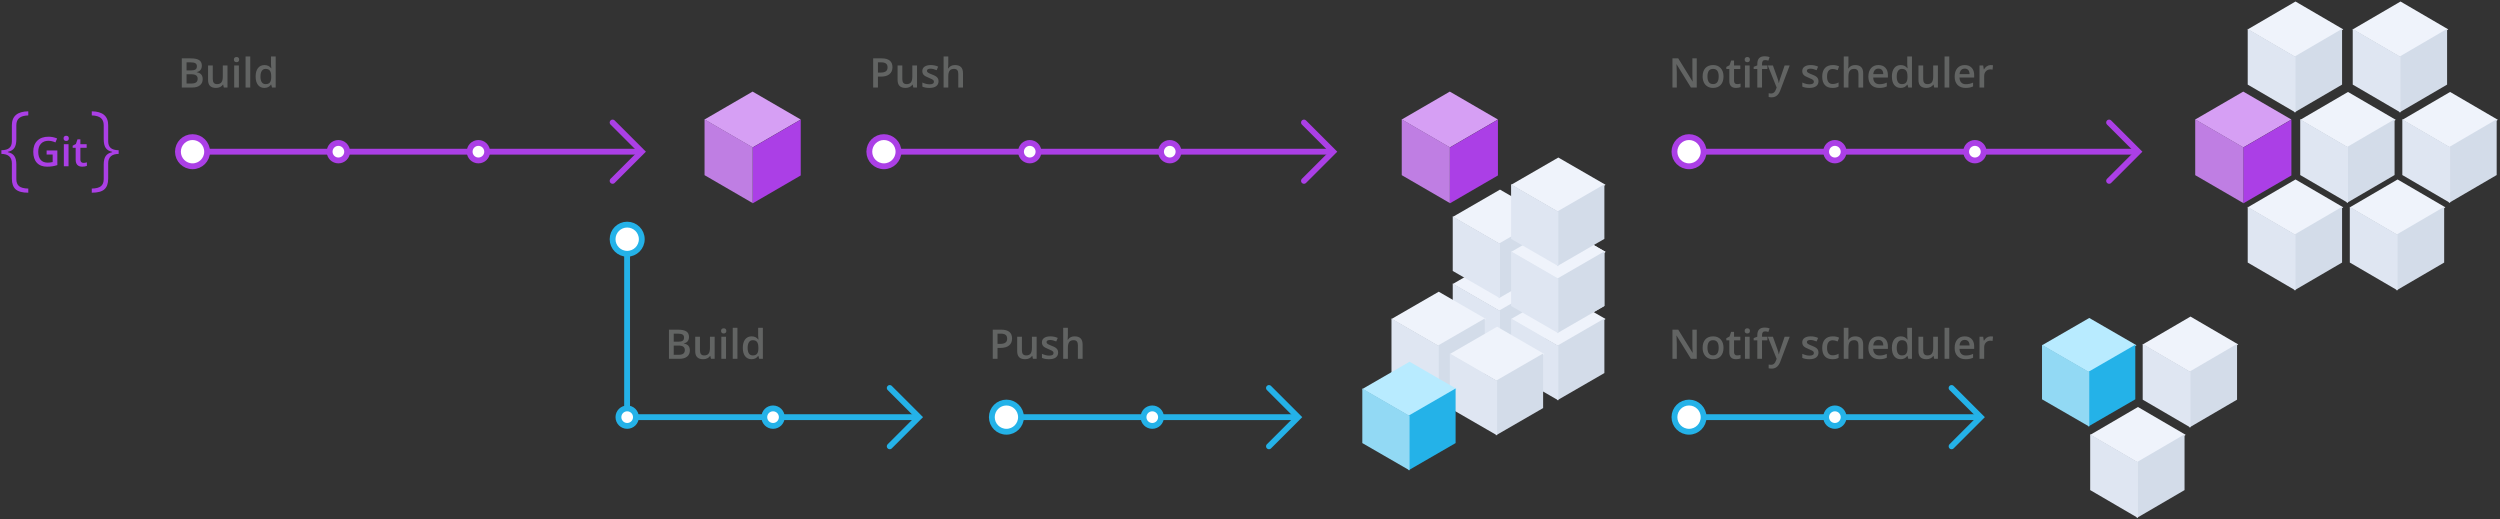 <?xml version="1.0" encoding="UTF-8" standalone="no"?>
<svg width="857px" height="178px" viewBox="0 0 857 178" version="1.1" xmlns="http://www.w3.org/2000/svg" xmlns:xlink="http://www.w3.org/1999/xlink">
    <rect x="0" y="0" width="857" height="178" fill="#333333" stroke="none"/>
    <!-- Generator: Sketch 3.6.1 (26313) - http://www.bohemiancoding.com/sketch -->
    <title>2 export</title>
    <desc>Created with Sketch.</desc>
    <defs></defs>
    <g id="Page-1" stroke="none" stroke-width="1" fill="none" fill-rule="evenodd">
        <g id="2-export">
            <path d="M5.602,61.422 C5.602,62.484 5.912,63.279 6.532,63.805 C7.152,64.331 8.207,64.609 9.696,64.641 L9.696,66.062 C7.665,66.062 6.22,65.672 5.36,64.891 C4.501,64.109 4.071,62.906 4.071,61.281 L4.071,56.016 C4.071,53.88 2.873,52.792 0.477,52.75 L0.477,51.5 C1.748,51.479 2.665,51.214 3.227,50.703 C3.79,50.193 4.071,49.422 4.071,48.391 L4.071,42.922 C4.071,39.807 5.946,38.219 9.696,38.156 L9.696,39.562 C8.259,39.615 7.217,39.917 6.571,40.469 C5.925,41.021 5.602,41.839 5.602,42.922 L5.602,47.688 C5.602,49.042 5.373,50.052 4.915,50.719 C4.457,51.385 3.717,51.828 2.696,52.047 L2.696,52.172 C3.707,52.38 4.444,52.815 4.907,53.477 C5.371,54.138 5.602,55.109 5.602,56.391 L5.602,61.422 Z" id="{" fill="#AB3FE6"></path>
            <path d="M35.461,61.422 C35.461,62.484 35.771,63.279 36.39,63.805 C37.01,64.331 38.065,64.609 39.554,64.641 L39.554,66.062 C37.523,66.062 36.078,65.672 35.218,64.891 C34.359,64.109 33.929,62.906 33.929,61.281 L33.929,56.016 C33.929,53.88 32.731,52.792 30.336,52.75 L30.336,51.5 C31.606,51.479 32.523,51.214 33.086,50.703 C33.648,50.193 33.929,49.422 33.929,48.391 L33.929,42.922 C33.929,39.807 35.804,38.219 39.554,38.156 L39.554,39.562 C38.117,39.615 37.075,39.917 36.429,40.469 C35.784,41.021 35.461,41.839 35.461,42.922 L35.461,47.688 C35.461,49.042 35.231,50.052 34.773,50.719 C34.315,51.385 33.575,51.828 32.554,52.047 L32.554,52.172 C33.565,52.38 34.302,52.815 34.765,53.477 C35.229,54.138 35.461,55.109 35.461,56.391 L35.461,61.422 Z" id="{" fill="#AB3FE6" transform="translate(35.507, 52.109) scale(-1, 1) translate(-35.507, -52.109) "></path>
            <path d="M15.981,51.579 L19.659,51.579 L19.659,56.597 C19.057,56.793 18.48,56.932 17.926,57.014 C17.372,57.096 16.774,57.137 16.131,57.137 C14.618,57.137 13.452,56.689 12.631,55.793 C11.811,54.898 11.401,53.634 11.401,52.003 C11.401,50.394 11.863,49.135 12.789,48.226 C13.714,47.317 14.988,46.862 16.61,46.862 C17.654,46.862 18.642,47.063 19.577,47.464 L19.002,48.824 C18.191,48.451 17.38,48.264 16.569,48.264 C15.502,48.264 14.659,48.599 14.04,49.269 C13.42,49.938 13.11,50.854 13.11,52.017 C13.11,53.238 13.389,54.167 13.947,54.802 C14.506,55.438 15.309,55.756 16.357,55.756 C16.886,55.756 17.451,55.69 18.052,55.558 L18.052,52.98 L15.981,52.98 L15.981,51.579 Z M23.494,57 L21.887,57 L21.887,49.439 L23.494,49.439 L23.494,57 Z M21.792,47.437 C21.792,47.149 21.87,46.928 22.027,46.773 C22.185,46.618 22.409,46.541 22.701,46.541 C22.983,46.541 23.203,46.618 23.36,46.773 C23.518,46.928 23.596,47.149 23.596,47.437 C23.596,47.71 23.518,47.925 23.36,48.083 C23.203,48.24 22.983,48.318 22.701,48.318 C22.409,48.318 22.185,48.24 22.027,48.083 C21.87,47.925 21.792,47.71 21.792,47.437 L21.792,47.437 Z M28.607,55.838 C28.999,55.838 29.391,55.776 29.783,55.653 L29.783,56.863 C29.605,56.941 29.376,57.006 29.096,57.058 C28.815,57.111 28.525,57.137 28.224,57.137 C26.702,57.137 25.941,56.335 25.941,54.73 L25.941,50.656 L24.909,50.656 L24.909,49.945 L26.016,49.357 L26.563,47.758 L27.554,47.758 L27.554,49.439 L29.708,49.439 L29.708,50.656 L27.554,50.656 L27.554,54.703 C27.554,55.09 27.651,55.376 27.845,55.561 C28.038,55.746 28.293,55.838 28.607,55.838 L28.607,55.838 Z" id="Git" fill="#AB3FE6"></path>
            <path d="M716.195,127.714 L732.391,118.357 L716.196,109 L700,118.357 L716.195,127.714" id="Fill-5" fill="#B8EBFF"></path>
            <path d="M715.787,146.243 L731.983,136.886 L731.982,118.173 L715.787,127.53 L715.787,146.243" id="Fill-3" fill="#24B2E8"></path>
            <path d="M700.002,136.886 L716.197,146.242 L716.197,127.53 L700,118.173 L700.002,136.886" id="Fill-1" fill="#92D9F4"></path>
            <path d="M69.189,52 L218.408,52" id="Line-Copy-6" stroke="#AB3FE6" stroke-width="2" stroke-linecap="square" transform="translate(144.189, 52) scale(-1, 1) translate(-144.189, -52) "></path>
            <circle id="Oval-26" stroke="#AB3FE6" stroke-width="2" fill="#FFFFFF" cx="66" cy="52" r="5"></circle>
            <circle id="Oval-26-Copy-3" stroke="#AB3FE6" stroke-width="2" fill="#FFFFFF" cx="116" cy="52" r="3"></circle>
            <circle id="Oval-26-Copy-5" stroke="#AB3FE6" stroke-width="2" fill="#FFFFFF" cx="164" cy="52" r="3"></circle>
            <path d="M210,42 L220,51.999 L210,61.998" id="Path-10-Copy-6" stroke="#AB3FE6" stroke-width="2" stroke-linecap="round"></path>
            <path d="M62.319,20.006 L65.286,20.006 C66.662,20.006 67.657,20.206 68.27,20.607 C68.883,21.008 69.189,21.642 69.189,22.508 C69.189,23.091 69.039,23.576 68.738,23.964 C68.437,24.351 68.005,24.595 67.439,24.695 L67.439,24.764 C68.141,24.896 68.657,25.157 68.988,25.546 C69.318,25.936 69.483,26.464 69.483,27.129 C69.483,28.027 69.17,28.73 68.543,29.238 C67.917,29.746 67.045,30 65.929,30 L62.319,30 L62.319,20.006 Z M63.953,24.135 L65.525,24.135 C66.209,24.135 66.708,24.027 67.022,23.81 C67.337,23.594 67.494,23.226 67.494,22.706 C67.494,22.237 67.324,21.897 66.985,21.688 C66.645,21.478 66.106,21.373 65.368,21.373 L63.953,21.373 L63.953,24.135 Z M63.953,25.461 L63.953,28.626 L65.689,28.626 C66.373,28.626 66.889,28.495 67.238,28.233 C67.586,27.971 67.761,27.557 67.761,26.992 C67.761,26.473 67.583,26.088 67.228,25.837 C66.872,25.586 66.332,25.461 65.607,25.461 L63.953,25.461 Z M76.723,30 L76.497,29.009 L76.415,29.009 C76.192,29.36 75.874,29.635 75.461,29.836 C75.049,30.036 74.578,30.137 74.05,30.137 C73.134,30.137 72.45,29.909 71.999,29.453 C71.548,28.997 71.322,28.307 71.322,27.382 L71.322,22.439 L72.942,22.439 L72.942,27.102 C72.942,27.68 73.061,28.114 73.298,28.404 C73.535,28.693 73.906,28.838 74.412,28.838 C75.087,28.838 75.582,28.636 75.899,28.233 C76.216,27.83 76.374,27.154 76.374,26.206 L76.374,22.439 L77.987,22.439 L77.987,30 L76.723,30 Z M81.884,30 L80.277,30 L80.277,22.439 L81.884,22.439 L81.884,30 Z M80.182,20.437 C80.182,20.149 80.26,19.928 80.417,19.773 C80.575,19.618 80.799,19.541 81.091,19.541 C81.373,19.541 81.593,19.618 81.75,19.773 C81.908,19.928 81.986,20.149 81.986,20.437 C81.986,20.71 81.908,20.925 81.75,21.083 C81.593,21.24 81.373,21.318 81.091,21.318 C80.799,21.318 80.575,21.24 80.417,21.083 C80.26,20.925 80.182,20.71 80.182,20.437 L80.182,20.437 Z M85.787,30 L84.181,30 L84.181,19.363 L85.787,19.363 L85.787,30 Z M90.634,30.137 C89.69,30.137 88.954,29.795 88.426,29.111 C87.897,28.428 87.633,27.468 87.633,26.233 C87.633,24.994 87.901,24.029 88.436,23.338 C88.972,22.648 89.713,22.303 90.661,22.303 C91.655,22.303 92.411,22.67 92.931,23.403 L93.013,23.403 C92.935,22.861 92.896,22.433 92.896,22.118 L92.896,19.363 L94.51,19.363 L94.51,30 L93.252,30 L92.972,29.009 L92.896,29.009 C92.382,29.761 91.627,30.137 90.634,30.137 L90.634,30.137 Z M91.064,28.838 C91.725,28.838 92.206,28.652 92.507,28.281 C92.808,27.909 92.963,27.307 92.972,26.473 L92.972,26.247 C92.972,25.295 92.817,24.618 92.507,24.217 C92.197,23.816 91.712,23.615 91.051,23.615 C90.486,23.615 90.05,23.844 89.745,24.302 C89.44,24.76 89.287,25.413 89.287,26.261 C89.287,27.099 89.435,27.738 89.731,28.178 C90.028,28.618 90.472,28.838 91.064,28.838 L91.064,28.838 Z" id="Build" fill="#626463"></path>
            <path d="M582.189,52 L731.408,52" id="Line-Copy-6" stroke="#AB3FE6" stroke-width="2" stroke-linecap="square" transform="translate(657.189, 52) scale(-1, 1) translate(-657.189, -52) "></path>
            <circle id="Oval-26" stroke="#AB3FE6" stroke-width="2" fill="#FFFFFF" cx="579" cy="52" r="5"></circle>
            <circle id="Oval-26-Copy-3" stroke="#AB3FE6" stroke-width="2" fill="#FFFFFF" cx="629" cy="52" r="3"></circle>
            <circle id="Oval-26-Copy-5" stroke="#AB3FE6" stroke-width="2" fill="#FFFFFF" cx="677" cy="52" r="3"></circle>
            <path d="M723,42 L733,51.999 L723,61.998" id="Path-10-Copy-6" stroke="#AB3FE6" stroke-width="2" stroke-linecap="round"></path>
            <path d="M581.646,30 L579.643,30 L574.728,22.036 L574.673,22.036 L574.707,22.48 C574.771,23.328 574.803,24.103 574.803,24.805 L574.803,30 L573.319,30 L573.319,20.006 L575.302,20.006 L580.203,27.929 L580.244,27.929 C580.235,27.824 580.217,27.442 580.189,26.784 C580.162,26.125 580.148,25.611 580.148,25.242 L580.148,20.006 L581.646,20.006 L581.646,30 Z M590.819,26.206 C590.819,27.441 590.503,28.405 589.869,29.098 C589.236,29.79 588.354,30.137 587.224,30.137 C586.517,30.137 585.893,29.977 585.351,29.658 C584.808,29.339 584.391,28.881 584.1,28.284 C583.808,27.687 583.662,26.994 583.662,26.206 C583.662,24.98 583.977,24.023 584.605,23.335 C585.234,22.647 586.121,22.303 587.265,22.303 C588.358,22.303 589.224,22.655 589.862,23.359 C590.5,24.063 590.819,25.012 590.819,26.206 L590.819,26.206 Z M585.316,26.206 C585.316,27.952 585.961,28.824 587.251,28.824 C588.527,28.824 589.165,27.952 589.165,26.206 C589.165,24.479 588.522,23.615 587.237,23.615 C586.563,23.615 586.074,23.839 585.771,24.285 C585.468,24.732 585.316,25.372 585.316,26.206 L585.316,26.206 Z M595.481,28.838 C595.873,28.838 596.265,28.776 596.657,28.653 L596.657,29.863 C596.479,29.941 596.25,30.006 595.97,30.058 C595.69,30.111 595.399,30.137 595.099,30.137 C593.576,30.137 592.815,29.335 592.815,27.73 L592.815,23.656 L591.783,23.656 L591.783,22.945 L592.891,22.357 L593.438,20.758 L594.429,20.758 L594.429,22.439 L596.582,22.439 L596.582,23.656 L594.429,23.656 L594.429,27.703 C594.429,28.09 594.526,28.376 594.719,28.561 C594.913,28.746 595.167,28.838 595.481,28.838 L595.481,28.838 Z M599.774,30 L598.168,30 L598.168,22.439 L599.774,22.439 L599.774,30 Z M598.072,20.437 C598.072,20.149 598.151,19.928 598.308,19.773 C598.465,19.618 598.69,19.541 598.981,19.541 C599.264,19.541 599.484,19.618 599.641,19.773 C599.798,19.928 599.877,20.149 599.877,20.437 C599.877,20.71 599.798,20.925 599.641,21.083 C599.484,21.24 599.264,21.318 598.981,21.318 C598.69,21.318 598.465,21.24 598.308,21.083 C598.151,20.925 598.072,20.71 598.072,20.437 L598.072,20.437 Z M605.865,23.656 L604.02,23.656 L604.02,30 L602.406,30 L602.406,23.656 L601.162,23.656 L601.162,22.904 L602.406,22.412 L602.406,21.92 C602.406,21.027 602.616,20.365 603.035,19.934 C603.454,19.503 604.095,19.288 604.956,19.288 C605.521,19.288 606.077,19.382 606.624,19.568 L606.2,20.785 C605.804,20.658 605.425,20.594 605.065,20.594 C604.701,20.594 604.435,20.707 604.269,20.932 C604.103,21.158 604.02,21.496 604.02,21.947 L604.02,22.439 L605.865,22.439 L605.865,23.656 Z M606.002,22.439 L607.752,22.439 L609.29,26.726 C609.522,27.336 609.677,27.91 609.755,28.448 L609.81,28.448 C609.851,28.198 609.926,27.893 610.035,27.536 C610.145,27.178 610.723,25.479 611.771,22.439 L613.508,22.439 L610.274,31.005 C609.687,32.577 608.707,33.363 607.335,33.363 C606.979,33.363 606.633,33.325 606.296,33.247 L606.296,31.976 C606.537,32.03 606.813,32.058 607.123,32.058 C607.898,32.058 608.442,31.609 608.757,30.711 L609.037,30 L606.002,22.439 Z M623.372,27.847 C623.372,28.585 623.103,29.151 622.565,29.545 C622.028,29.94 621.257,30.137 620.255,30.137 C619.248,30.137 618.439,29.984 617.828,29.679 L617.828,28.291 C618.717,28.701 619.544,28.906 620.31,28.906 C621.299,28.906 621.793,28.608 621.793,28.011 C621.793,27.819 621.738,27.66 621.629,27.532 C621.52,27.405 621.34,27.272 621.089,27.136 C620.838,26.999 620.49,26.844 620.043,26.671 C619.173,26.334 618.583,25.996 618.276,25.659 C617.968,25.322 617.814,24.884 617.814,24.347 C617.814,23.7 618.075,23.197 618.597,22.839 C619.119,22.482 619.829,22.303 620.727,22.303 C621.615,22.303 622.456,22.483 623.249,22.843 L622.729,24.053 C621.914,23.715 621.228,23.547 620.672,23.547 C619.824,23.547 619.4,23.788 619.4,24.271 C619.4,24.508 619.511,24.709 619.732,24.873 C619.953,25.037 620.435,25.263 621.178,25.55 C621.802,25.791 622.256,26.012 622.538,26.213 C622.821,26.413 623.03,26.645 623.167,26.907 C623.304,27.169 623.372,27.482 623.372,27.847 L623.372,27.847 Z M628.157,30.137 C627.013,30.137 626.144,29.803 625.549,29.135 C624.955,28.468 624.657,27.509 624.657,26.261 C624.657,24.989 624.968,24.012 625.59,23.328 C626.212,22.645 627.111,22.303 628.287,22.303 C629.085,22.303 629.802,22.451 630.44,22.747 L629.955,24.039 C629.276,23.775 628.715,23.643 628.273,23.643 C626.965,23.643 626.312,24.511 626.312,26.247 C626.312,27.095 626.474,27.732 626.8,28.158 C627.126,28.584 627.604,28.797 628.232,28.797 C628.948,28.797 629.625,28.619 630.263,28.264 L630.263,29.665 C629.976,29.834 629.669,29.954 629.343,30.027 C629.017,30.1 628.622,30.137 628.157,30.137 L628.157,30.137 Z M638.691,30 L637.078,30 L637.078,25.352 C637.078,24.768 636.961,24.333 636.726,24.046 C636.491,23.759 636.119,23.615 635.608,23.615 C634.934,23.615 634.438,23.817 634.122,24.22 C633.805,24.624 633.646,25.299 633.646,26.247 L633.646,30 L632.04,30 L632.04,19.363 L633.646,19.363 L633.646,22.063 C633.646,22.496 633.619,22.959 633.564,23.451 L633.667,23.451 C633.886,23.087 634.19,22.804 634.58,22.604 C634.969,22.403 635.424,22.303 635.943,22.303 C637.775,22.303 638.691,23.226 638.691,25.071 L638.691,30 Z M644.229,30.137 C643.053,30.137 642.133,29.794 641.47,29.108 C640.807,28.422 640.476,27.478 640.476,26.274 C640.476,25.039 640.783,24.069 641.398,23.362 C642.014,22.656 642.859,22.303 643.935,22.303 C644.933,22.303 645.721,22.606 646.3,23.212 C646.879,23.818 647.168,24.652 647.168,25.714 L647.168,26.582 L642.13,26.582 C642.153,27.316 642.351,27.88 642.725,28.274 C643.098,28.668 643.625,28.865 644.304,28.865 C644.75,28.865 645.166,28.823 645.551,28.739 C645.936,28.654 646.35,28.514 646.792,28.318 L646.792,29.624 C646.4,29.811 646.004,29.943 645.603,30.021 C645.201,30.098 644.743,30.137 644.229,30.137 L644.229,30.137 Z M643.935,23.52 C643.424,23.52 643.015,23.681 642.708,24.005 C642.4,24.328 642.216,24.8 642.157,25.42 L645.589,25.42 C645.58,24.796 645.429,24.323 645.138,24.001 C644.846,23.68 644.445,23.52 643.935,23.52 L643.935,23.52 Z M651.543,30.137 C650.6,30.137 649.864,29.795 649.335,29.111 C648.806,28.428 648.542,27.468 648.542,26.233 C648.542,24.994 648.81,24.029 649.345,23.338 C649.881,22.648 650.622,22.303 651.57,22.303 C652.564,22.303 653.32,22.67 653.84,23.403 L653.922,23.403 C653.844,22.861 653.806,22.433 653.806,22.118 L653.806,19.363 L655.419,19.363 L655.419,30 L654.161,30 L653.881,29.009 L653.806,29.009 C653.291,29.761 652.536,30.137 651.543,30.137 L651.543,30.137 Z M651.974,28.838 C652.634,28.838 653.115,28.652 653.416,28.281 C653.717,27.909 653.872,27.307 653.881,26.473 L653.881,26.247 C653.881,25.295 653.726,24.618 653.416,24.217 C653.106,23.816 652.621,23.615 651.96,23.615 C651.395,23.615 650.96,23.844 650.654,24.302 C650.349,24.76 650.196,25.413 650.196,26.261 C650.196,27.099 650.344,27.738 650.641,28.178 C650.937,28.618 651.381,28.838 651.974,28.838 L651.974,28.838 Z M663.048,30 L662.822,29.009 L662.74,29.009 C662.517,29.36 662.199,29.635 661.787,29.836 C661.374,30.036 660.904,30.137 660.375,30.137 C659.459,30.137 658.775,29.909 658.324,29.453 C657.873,28.997 657.647,28.307 657.647,27.382 L657.647,22.439 L659.268,22.439 L659.268,27.102 C659.268,27.68 659.386,28.114 659.623,28.404 C659.86,28.693 660.231,28.838 660.737,28.838 C661.412,28.838 661.907,28.636 662.224,28.233 C662.541,27.83 662.699,27.154 662.699,26.206 L662.699,22.439 L664.312,22.439 L664.312,30 L663.048,30 Z M668.209,30 L666.603,30 L666.603,19.363 L668.209,19.363 L668.209,30 Z M673.808,30.137 C672.632,30.137 671.712,29.794 671.049,29.108 C670.386,28.422 670.055,27.478 670.055,26.274 C670.055,25.039 670.362,24.069 670.978,23.362 C671.593,22.656 672.438,22.303 673.514,22.303 C674.512,22.303 675.3,22.606 675.879,23.212 C676.458,23.818 676.747,24.652 676.747,25.714 L676.747,26.582 L671.709,26.582 C671.732,27.316 671.93,27.88 672.304,28.274 C672.677,28.668 673.204,28.865 673.883,28.865 C674.329,28.865 674.745,28.823 675.13,28.739 C675.515,28.654 675.929,28.514 676.371,28.318 L676.371,29.624 C675.979,29.811 675.583,29.943 675.182,30.021 C674.781,30.098 674.323,30.137 673.808,30.137 L673.808,30.137 Z M673.514,23.52 C673.003,23.52 672.594,23.681 672.287,24.005 C671.979,24.328 671.796,24.8 671.736,25.42 L675.168,25.42 C675.159,24.796 675.008,24.323 674.717,24.001 C674.425,23.68 674.024,23.52 673.514,23.52 L673.514,23.52 Z M682.407,22.303 C682.731,22.303 682.997,22.326 683.207,22.371 L683.05,23.868 C682.822,23.813 682.585,23.786 682.339,23.786 C681.696,23.786 681.176,23.996 680.777,24.415 C680.378,24.834 680.179,25.379 680.179,26.049 L680.179,30 L678.572,30 L678.572,22.439 L679.83,22.439 L680.042,23.772 L680.124,23.772 C680.375,23.321 680.702,22.964 681.105,22.699 C681.508,22.435 681.942,22.303 682.407,22.303 L682.407,22.303 Z" id="Notify-scheduler" fill="#626463"></path>
            <path d="M578.373,143 L677.408,143" id="Line-Copy-6" stroke="#24B2E8" stroke-width="2" stroke-linecap="square" transform="translate(628.189, 143) scale(-1, 1) translate(-628.189, -143) "></path>
            <circle id="Oval-26" stroke="#24B2E8" stroke-width="2" fill="#FFFFFF" cx="579" cy="143" r="5"></circle>
            <circle id="Oval-26-Copy-3" stroke="#24B2E8" stroke-width="2" fill="#FFFFFF" cx="629" cy="143" r="3"></circle>
            <path d="M669,133 L679,142.999 L669,152.998" id="Path-10-Copy-6" stroke="#24B2E8" stroke-width="2" stroke-linecap="round"></path>
            <path d="M344.373,143 L443.408,143" id="Line-Copy-6" stroke="#24B2E8" stroke-width="2" stroke-linecap="square" transform="translate(394.189, 143) scale(-1, 1) translate(-394.189, -143) "></path>
            <circle id="Oval-26" stroke="#24B2E8" stroke-width="2" fill="#FFFFFF" cx="345" cy="143" r="5"></circle>
            <circle id="Oval-26-Copy-3" stroke="#24B2E8" stroke-width="2" fill="#FFFFFF" cx="395" cy="143" r="3"></circle>
            <path d="M435,133 L445,142.999 L435,152.998" id="Path-10-Copy-6" stroke="#24B2E8" stroke-width="2" stroke-linecap="round"></path>
            <path d="M214.97,143 L314.005,143 L314.005,87.093" id="Line-Copy-6" stroke="#24B2E8" stroke-width="2" stroke-linecap="square" transform="translate(264.487, 115.046) scale(-1, 1) translate(-264.487, -115.046) "></path>
            <circle id="Oval-26" stroke="#24B2E8" stroke-width="2" fill="#FFFFFF" cx="215" cy="82" r="5"></circle>
            <circle id="Oval-26-Copy-3" stroke="#24B2E8" stroke-width="2" fill="#FFFFFF" cx="265" cy="143" r="3"></circle>
            <circle id="Oval-26-Copy-4" stroke="#24B2E8" stroke-width="2" fill="#FFFFFF" cx="215" cy="143" r="3"></circle>
            <path d="M305,133 L315,142.999 L305,152.998" id="Path-10-Copy-6" stroke="#24B2E8" stroke-width="2" stroke-linecap="round"></path>
            <path d="M581.646,123 L579.643,123 L574.728,115.036 L574.673,115.036 L574.707,115.48 C574.771,116.328 574.803,117.103 574.803,117.805 L574.803,123 L573.319,123 L573.319,113.006 L575.302,113.006 L580.203,120.929 L580.244,120.929 C580.235,120.824 580.217,120.442 580.189,119.784 C580.162,119.125 580.148,118.611 580.148,118.242 L580.148,113.006 L581.646,113.006 L581.646,123 Z M590.819,119.206 C590.819,120.441 590.503,121.405 589.869,122.098 C589.236,122.79 588.354,123.137 587.224,123.137 C586.517,123.137 585.893,122.977 585.351,122.658 C584.808,122.339 584.391,121.881 584.1,121.284 C583.808,120.687 583.662,119.994 583.662,119.206 C583.662,117.98 583.977,117.023 584.605,116.335 C585.234,115.647 586.121,115.303 587.265,115.303 C588.358,115.303 589.224,115.655 589.862,116.359 C590.5,117.063 590.819,118.012 590.819,119.206 L590.819,119.206 Z M585.316,119.206 C585.316,120.952 585.961,121.824 587.251,121.824 C588.527,121.824 589.165,120.952 589.165,119.206 C589.165,117.479 588.522,116.615 587.237,116.615 C586.563,116.615 586.074,116.839 585.771,117.285 C585.468,117.732 585.316,118.372 585.316,119.206 L585.316,119.206 Z M595.481,121.838 C595.873,121.838 596.265,121.776 596.657,121.653 L596.657,122.863 C596.479,122.941 596.25,123.006 595.97,123.058 C595.69,123.111 595.399,123.137 595.099,123.137 C593.576,123.137 592.815,122.335 592.815,120.73 L592.815,116.656 L591.783,116.656 L591.783,115.945 L592.891,115.357 L593.438,113.758 L594.429,113.758 L594.429,115.439 L596.582,115.439 L596.582,116.656 L594.429,116.656 L594.429,120.703 C594.429,121.09 594.526,121.376 594.719,121.561 C594.913,121.746 595.167,121.838 595.481,121.838 L595.481,121.838 Z M599.774,123 L598.168,123 L598.168,115.439 L599.774,115.439 L599.774,123 Z M598.072,113.437 C598.072,113.149 598.151,112.928 598.308,112.773 C598.465,112.618 598.69,112.541 598.981,112.541 C599.264,112.541 599.484,112.618 599.641,112.773 C599.798,112.928 599.877,113.149 599.877,113.437 C599.877,113.71 599.798,113.925 599.641,114.083 C599.484,114.24 599.264,114.318 598.981,114.318 C598.69,114.318 598.465,114.24 598.308,114.083 C598.151,113.925 598.072,113.71 598.072,113.437 L598.072,113.437 Z M605.865,116.656 L604.02,116.656 L604.02,123 L602.406,123 L602.406,116.656 L601.162,116.656 L601.162,115.904 L602.406,115.412 L602.406,114.92 C602.406,114.027 602.616,113.365 603.035,112.934 C603.454,112.503 604.095,112.288 604.956,112.288 C605.521,112.288 606.077,112.382 606.624,112.568 L606.2,113.785 C605.804,113.658 605.425,113.594 605.065,113.594 C604.701,113.594 604.435,113.707 604.269,113.932 C604.103,114.158 604.02,114.496 604.02,114.947 L604.02,115.439 L605.865,115.439 L605.865,116.656 Z M606.002,115.439 L607.752,115.439 L609.29,119.726 C609.522,120.336 609.677,120.91 609.755,121.448 L609.81,121.448 C609.851,121.198 609.926,120.893 610.035,120.536 C610.145,120.178 610.723,118.479 611.771,115.439 L613.508,115.439 L610.274,124.005 C609.687,125.577 608.707,126.363 607.335,126.363 C606.979,126.363 606.633,126.325 606.296,126.247 L606.296,124.976 C606.537,125.03 606.813,125.058 607.123,125.058 C607.898,125.058 608.442,124.609 608.757,123.711 L609.037,123 L606.002,115.439 Z M623.372,120.847 C623.372,121.585 623.103,122.151 622.565,122.545 C622.028,122.94 621.257,123.137 620.255,123.137 C619.248,123.137 618.439,122.984 617.828,122.679 L617.828,121.291 C618.717,121.701 619.544,121.906 620.31,121.906 C621.299,121.906 621.793,121.608 621.793,121.011 C621.793,120.819 621.738,120.66 621.629,120.532 C621.52,120.405 621.34,120.272 621.089,120.136 C620.838,119.999 620.49,119.844 620.043,119.671 C619.173,119.334 618.583,118.996 618.276,118.659 C617.968,118.322 617.814,117.884 617.814,117.347 C617.814,116.7 618.075,116.197 618.597,115.839 C619.119,115.482 619.829,115.303 620.727,115.303 C621.615,115.303 622.456,115.483 623.249,115.843 L622.729,117.053 C621.914,116.715 621.228,116.547 620.672,116.547 C619.824,116.547 619.4,116.788 619.4,117.271 C619.4,117.508 619.511,117.709 619.732,117.873 C619.953,118.037 620.435,118.263 621.178,118.55 C621.802,118.791 622.256,119.012 622.538,119.213 C622.821,119.413 623.03,119.645 623.167,119.907 C623.304,120.169 623.372,120.482 623.372,120.847 L623.372,120.847 Z M628.157,123.137 C627.013,123.137 626.144,122.803 625.549,122.135 C624.955,121.468 624.657,120.509 624.657,119.261 C624.657,117.989 624.968,117.012 625.59,116.328 C626.212,115.645 627.111,115.303 628.287,115.303 C629.085,115.303 629.802,115.451 630.44,115.747 L629.955,117.039 C629.276,116.775 628.715,116.643 628.273,116.643 C626.965,116.643 626.312,117.511 626.312,119.247 C626.312,120.095 626.474,120.732 626.8,121.158 C627.126,121.584 627.604,121.797 628.232,121.797 C628.948,121.797 629.625,121.619 630.263,121.264 L630.263,122.665 C629.976,122.834 629.669,122.954 629.343,123.027 C629.017,123.1 628.622,123.137 628.157,123.137 L628.157,123.137 Z M638.691,123 L637.078,123 L637.078,118.352 C637.078,117.768 636.961,117.333 636.726,117.046 C636.491,116.759 636.119,116.615 635.608,116.615 C634.934,116.615 634.438,116.817 634.122,117.22 C633.805,117.624 633.646,118.299 633.646,119.247 L633.646,123 L632.04,123 L632.04,112.363 L633.646,112.363 L633.646,115.063 C633.646,115.496 633.619,115.959 633.564,116.451 L633.667,116.451 C633.886,116.087 634.19,115.804 634.58,115.604 C634.969,115.403 635.424,115.303 635.943,115.303 C637.775,115.303 638.691,116.226 638.691,118.071 L638.691,123 Z M644.229,123.137 C643.053,123.137 642.133,122.794 641.47,122.108 C640.807,121.422 640.476,120.478 640.476,119.274 C640.476,118.039 640.783,117.069 641.398,116.362 C642.014,115.656 642.859,115.303 643.935,115.303 C644.933,115.303 645.721,115.606 646.3,116.212 C646.879,116.818 647.168,117.652 647.168,118.714 L647.168,119.582 L642.13,119.582 C642.153,120.316 642.351,120.88 642.725,121.274 C643.098,121.668 643.625,121.865 644.304,121.865 C644.75,121.865 645.166,121.823 645.551,121.739 C645.936,121.654 646.35,121.514 646.792,121.318 L646.792,122.624 C646.4,122.811 646.004,122.943 645.603,123.021 C645.201,123.098 644.743,123.137 644.229,123.137 L644.229,123.137 Z M643.935,116.52 C643.424,116.52 643.015,116.681 642.708,117.005 C642.4,117.328 642.216,117.8 642.157,118.42 L645.589,118.42 C645.58,117.796 645.429,117.323 645.138,117.001 C644.846,116.68 644.445,116.52 643.935,116.52 L643.935,116.52 Z M651.543,123.137 C650.6,123.137 649.864,122.795 649.335,122.111 C648.806,121.428 648.542,120.468 648.542,119.233 C648.542,117.994 648.81,117.029 649.345,116.338 C649.881,115.648 650.622,115.303 651.57,115.303 C652.564,115.303 653.32,115.67 653.84,116.403 L653.922,116.403 C653.844,115.861 653.806,115.433 653.806,115.118 L653.806,112.363 L655.419,112.363 L655.419,123 L654.161,123 L653.881,122.009 L653.806,122.009 C653.291,122.761 652.536,123.137 651.543,123.137 L651.543,123.137 Z M651.974,121.838 C652.634,121.838 653.115,121.652 653.416,121.281 C653.717,120.909 653.872,120.307 653.881,119.473 L653.881,119.247 C653.881,118.295 653.726,117.618 653.416,117.217 C653.106,116.816 652.621,116.615 651.96,116.615 C651.395,116.615 650.96,116.844 650.654,117.302 C650.349,117.76 650.196,118.413 650.196,119.261 C650.196,120.099 650.344,120.738 650.641,121.178 C650.937,121.618 651.381,121.838 651.974,121.838 L651.974,121.838 Z M663.048,123 L662.822,122.009 L662.74,122.009 C662.517,122.36 662.199,122.635 661.787,122.836 C661.374,123.036 660.904,123.137 660.375,123.137 C659.459,123.137 658.775,122.909 658.324,122.453 C657.873,121.997 657.647,121.307 657.647,120.382 L657.647,115.439 L659.268,115.439 L659.268,120.102 C659.268,120.68 659.386,121.114 659.623,121.404 C659.86,121.693 660.231,121.838 660.737,121.838 C661.412,121.838 661.907,121.636 662.224,121.233 C662.541,120.83 662.699,120.154 662.699,119.206 L662.699,115.439 L664.312,115.439 L664.312,123 L663.048,123 Z M668.209,123 L666.603,123 L666.603,112.363 L668.209,112.363 L668.209,123 Z M673.808,123.137 C672.632,123.137 671.712,122.794 671.049,122.108 C670.386,121.422 670.055,120.478 670.055,119.274 C670.055,118.039 670.362,117.069 670.978,116.362 C671.593,115.656 672.438,115.303 673.514,115.303 C674.512,115.303 675.3,115.606 675.879,116.212 C676.458,116.818 676.747,117.652 676.747,118.714 L676.747,119.582 L671.709,119.582 C671.732,120.316 671.93,120.88 672.304,121.274 C672.677,121.668 673.204,121.865 673.883,121.865 C674.329,121.865 674.745,121.823 675.13,121.739 C675.515,121.654 675.929,121.514 676.371,121.318 L676.371,122.624 C675.979,122.811 675.583,122.943 675.182,123.021 C674.781,123.098 674.323,123.137 673.808,123.137 L673.808,123.137 Z M673.514,116.52 C673.003,116.52 672.594,116.681 672.287,117.005 C671.979,117.328 671.796,117.8 671.736,118.42 L675.168,118.42 C675.159,117.796 675.008,117.323 674.717,117.001 C674.425,116.68 674.024,116.52 673.514,116.52 L673.514,116.52 Z M682.407,115.303 C682.731,115.303 682.997,115.326 683.207,115.371 L683.05,116.868 C682.822,116.813 682.585,116.786 682.339,116.786 C681.696,116.786 681.176,116.996 680.777,117.415 C680.378,117.834 680.179,118.379 680.179,119.049 L680.179,123 L678.572,123 L678.572,115.439 L679.83,115.439 L680.042,116.772 L680.124,116.772 C680.375,116.321 680.702,115.964 681.105,115.699 C681.508,115.435 681.942,115.303 682.407,115.303 L682.407,115.303 Z" id="Notify-scheduler" fill="#626463"></path>
            <path d="M306.189,52 L455.408,52" id="Line-Copy-6" stroke="#AB3FE6" stroke-width="2" stroke-linecap="square" transform="translate(381.189, 52) scale(-1, 1) translate(-381.189, -52) "></path>
            <circle id="Oval-26" stroke="#AB3FE6" stroke-width="2" fill="#FFFFFF" cx="303" cy="52" r="5"></circle>
            <circle id="Oval-26-Copy-3" stroke="#AB3FE6" stroke-width="2" fill="#FFFFFF" cx="353" cy="52" r="3"></circle>
            <circle id="Oval-26-Copy-5" stroke="#AB3FE6" stroke-width="2" fill="#FFFFFF" cx="401" cy="52" r="3"></circle>
            <path d="M447,42 L457,51.999 L447,61.998" id="Path-10-Copy-6" stroke="#AB3FE6" stroke-width="2" stroke-linecap="round"></path>
            <path d="M305.937,23.027 C305.937,24.071 305.595,24.871 304.911,25.427 C304.228,25.983 303.255,26.261 301.992,26.261 L300.953,26.261 L300.953,30 L299.319,30 L299.319,20.006 L302.197,20.006 C303.446,20.006 304.381,20.261 305.003,20.771 C305.625,21.282 305.937,22.034 305.937,23.027 L305.937,23.027 Z M300.953,24.887 L301.821,24.887 C302.66,24.887 303.275,24.741 303.667,24.449 C304.059,24.158 304.255,23.702 304.255,23.082 C304.255,22.508 304.079,22.079 303.729,21.797 C303.378,21.514 302.831,21.373 302.088,21.373 L300.953,21.373 L300.953,24.887 Z M313.094,30 L312.868,29.009 L312.786,29.009 C312.563,29.36 312.245,29.635 311.833,29.836 C311.42,30.036 310.95,30.137 310.421,30.137 C309.505,30.137 308.821,29.909 308.37,29.453 C307.919,28.997 307.693,28.307 307.693,27.382 L307.693,22.439 L309.313,22.439 L309.313,27.102 C309.313,27.68 309.432,28.114 309.669,28.404 C309.906,28.693 310.277,28.838 310.783,28.838 C311.458,28.838 311.953,28.636 312.27,28.233 C312.587,27.83 312.745,27.154 312.745,26.206 L312.745,22.439 L314.358,22.439 L314.358,30 L313.094,30 Z M321.728,27.847 C321.728,28.585 321.459,29.151 320.921,29.545 C320.383,29.94 319.613,30.137 318.61,30.137 C317.603,30.137 316.794,29.984 316.184,29.679 L316.184,28.291 C317.072,28.701 317.899,28.906 318.665,28.906 C319.654,28.906 320.148,28.608 320.148,28.011 C320.148,27.819 320.094,27.66 319.984,27.532 C319.875,27.405 319.695,27.272 319.444,27.136 C319.194,26.999 318.845,26.844 318.398,26.671 C317.528,26.334 316.939,25.996 316.631,25.659 C316.324,25.322 316.17,24.884 316.17,24.347 C316.17,23.7 316.431,23.197 316.953,22.839 C317.474,22.482 318.184,22.303 319.082,22.303 C319.971,22.303 320.812,22.483 321.604,22.843 L321.085,24.053 C320.269,23.715 319.583,23.547 319.027,23.547 C318.18,23.547 317.756,23.788 317.756,24.271 C317.756,24.508 317.866,24.709 318.087,24.873 C318.308,25.037 318.79,25.263 319.533,25.55 C320.158,25.791 320.611,26.012 320.894,26.213 C321.176,26.413 321.386,26.645 321.522,26.907 C321.659,27.169 321.728,27.482 321.728,27.847 L321.728,27.847 Z M330.115,30 L328.502,30 L328.502,25.352 C328.502,24.768 328.385,24.333 328.15,24.046 C327.915,23.759 327.543,23.615 327.032,23.615 C326.358,23.615 325.862,23.817 325.545,24.22 C325.229,24.624 325.07,25.299 325.07,26.247 L325.07,30 L323.464,30 L323.464,19.363 L325.07,19.363 L325.07,22.063 C325.07,22.496 325.043,22.959 324.988,23.451 L325.091,23.451 C325.31,23.087 325.614,22.804 326.003,22.604 C326.393,22.403 326.848,22.303 327.367,22.303 C329.199,22.303 330.115,23.226 330.115,25.071 L330.115,30 Z" id="Push" fill="#626463"></path>
            <path d="M229.319,113.006 L232.286,113.006 C233.662,113.006 234.657,113.206 235.27,113.607 C235.883,114.008 236.189,114.642 236.189,115.508 C236.189,116.091 236.039,116.576 235.738,116.964 C235.437,117.351 235.005,117.595 234.439,117.695 L234.439,117.764 C235.141,117.896 235.657,118.157 235.988,118.546 C236.318,118.936 236.483,119.464 236.483,120.129 C236.483,121.027 236.17,121.73 235.543,122.238 C234.917,122.746 234.045,123 232.929,123 L229.319,123 L229.319,113.006 Z M230.953,117.135 L232.525,117.135 C233.209,117.135 233.708,117.027 234.022,116.81 C234.337,116.594 234.494,116.226 234.494,115.706 C234.494,115.237 234.324,114.897 233.985,114.688 C233.645,114.478 233.106,114.373 232.368,114.373 L230.953,114.373 L230.953,117.135 Z M230.953,118.461 L230.953,121.626 L232.689,121.626 C233.373,121.626 233.889,121.495 234.238,121.233 C234.586,120.971 234.761,120.557 234.761,119.992 C234.761,119.473 234.583,119.088 234.228,118.837 C233.872,118.586 233.332,118.461 232.607,118.461 L230.953,118.461 Z M243.723,123 L243.497,122.009 L243.415,122.009 C243.192,122.36 242.874,122.635 242.461,122.836 C242.049,123.036 241.578,123.137 241.05,123.137 C240.134,123.137 239.45,122.909 238.999,122.453 C238.548,121.997 238.322,121.307 238.322,120.382 L238.322,115.439 L239.942,115.439 L239.942,120.102 C239.942,120.68 240.061,121.114 240.298,121.404 C240.535,121.693 240.906,121.838 241.412,121.838 C242.087,121.838 242.582,121.636 242.899,121.233 C243.216,120.83 243.374,120.154 243.374,119.206 L243.374,115.439 L244.987,115.439 L244.987,123 L243.723,123 Z M248.884,123 L247.277,123 L247.277,115.439 L248.884,115.439 L248.884,123 Z M247.182,113.437 C247.182,113.149 247.26,112.928 247.417,112.773 C247.575,112.618 247.799,112.541 248.091,112.541 C248.373,112.541 248.593,112.618 248.75,112.773 C248.908,112.928 248.986,113.149 248.986,113.437 C248.986,113.71 248.908,113.925 248.75,114.083 C248.593,114.24 248.373,114.318 248.091,114.318 C247.799,114.318 247.575,114.24 247.417,114.083 C247.26,113.925 247.182,113.71 247.182,113.437 L247.182,113.437 Z M252.787,123 L251.181,123 L251.181,112.363 L252.787,112.363 L252.787,123 Z M257.634,123.137 C256.69,123.137 255.954,122.795 255.426,122.111 C254.897,121.428 254.633,120.468 254.633,119.233 C254.633,117.994 254.901,117.029 255.436,116.338 C255.972,115.648 256.713,115.303 257.661,115.303 C258.655,115.303 259.411,115.67 259.931,116.403 L260.013,116.403 C259.935,115.861 259.896,115.433 259.896,115.118 L259.896,112.363 L261.51,112.363 L261.51,123 L260.252,123 L259.972,122.009 L259.896,122.009 C259.382,122.761 258.627,123.137 257.634,123.137 L257.634,123.137 Z M258.064,121.838 C258.725,121.838 259.206,121.652 259.507,121.281 C259.808,120.909 259.963,120.307 259.972,119.473 L259.972,119.247 C259.972,118.295 259.817,117.618 259.507,117.217 C259.197,116.816 258.712,116.615 258.051,116.615 C257.486,116.615 257.05,116.844 256.745,117.302 C256.44,117.76 256.287,118.413 256.287,119.261 C256.287,120.099 256.435,120.738 256.731,121.178 C257.028,121.618 257.472,121.838 258.064,121.838 L258.064,121.838 Z" id="Build" fill="#626463"></path>
            <path d="M346.937,116.027 C346.937,117.071 346.595,117.871 345.911,118.427 C345.228,118.983 344.255,119.261 342.992,119.261 L341.953,119.261 L341.953,123 L340.319,123 L340.319,113.006 L343.197,113.006 C344.446,113.006 345.381,113.261 346.003,113.771 C346.625,114.282 346.937,115.034 346.937,116.027 L346.937,116.027 Z M341.953,117.887 L342.821,117.887 C343.66,117.887 344.275,117.741 344.667,117.449 C345.059,117.158 345.255,116.702 345.255,116.082 C345.255,115.508 345.079,115.079 344.729,114.797 C344.378,114.514 343.831,114.373 343.088,114.373 L341.953,114.373 L341.953,117.887 Z M354.094,123 L353.868,122.009 L353.786,122.009 C353.563,122.36 353.245,122.635 352.833,122.836 C352.42,123.036 351.95,123.137 351.421,123.137 C350.505,123.137 349.821,122.909 349.37,122.453 C348.919,121.997 348.693,121.307 348.693,120.382 L348.693,115.439 L350.313,115.439 L350.313,120.102 C350.313,120.68 350.432,121.114 350.669,121.404 C350.906,121.693 351.277,121.838 351.783,121.838 C352.458,121.838 352.953,121.636 353.27,121.233 C353.587,120.83 353.745,120.154 353.745,119.206 L353.745,115.439 L355.358,115.439 L355.358,123 L354.094,123 Z M362.728,120.847 C362.728,121.585 362.459,122.151 361.921,122.545 C361.383,122.94 360.613,123.137 359.61,123.137 C358.603,123.137 357.794,122.984 357.184,122.679 L357.184,121.291 C358.072,121.701 358.899,121.906 359.665,121.906 C360.654,121.906 361.148,121.608 361.148,121.011 C361.148,120.819 361.094,120.66 360.984,120.532 C360.875,120.405 360.695,120.272 360.444,120.136 C360.194,119.999 359.845,119.844 359.398,119.671 C358.528,119.334 357.939,118.996 357.631,118.659 C357.324,118.322 357.17,117.884 357.17,117.347 C357.17,116.7 357.431,116.197 357.953,115.839 C358.474,115.482 359.184,115.303 360.082,115.303 C360.971,115.303 361.812,115.483 362.604,115.843 L362.085,117.053 C361.269,116.715 360.583,116.547 360.027,116.547 C359.18,116.547 358.756,116.788 358.756,117.271 C358.756,117.508 358.866,117.709 359.087,117.873 C359.308,118.037 359.79,118.263 360.533,118.55 C361.158,118.791 361.611,119.012 361.894,119.213 C362.176,119.413 362.386,119.645 362.522,119.907 C362.659,120.169 362.728,120.482 362.728,120.847 L362.728,120.847 Z M371.115,123 L369.502,123 L369.502,118.352 C369.502,117.768 369.385,117.333 369.15,117.046 C368.915,116.759 368.543,116.615 368.032,116.615 C367.358,116.615 366.862,116.817 366.545,117.22 C366.229,117.624 366.07,118.299 366.07,119.247 L366.07,123 L364.464,123 L364.464,112.363 L366.07,112.363 L366.07,115.063 C366.07,115.496 366.043,115.959 365.988,116.451 L366.091,116.451 C366.31,116.087 366.614,115.804 367.003,115.604 C367.393,115.403 367.848,115.303 368.367,115.303 C370.199,115.303 371.115,116.226 371.115,118.071 L371.115,123 Z" id="Push" fill="#626463"></path>
            <path d="M750.894,127.635 L767.274,118.077 L750.895,108.521 L734.515,118.077 L750.894,127.635" id="Fill-5" fill="#EFF3FB"></path>
            <path d="M750.481,146.561 L766.862,137.004 L766.861,117.89 L750.481,127.448 L750.481,146.561" id="Fill-3" fill="#D3DCE9"></path>
            <path d="M734.517,137.004 L750.896,146.56 L750.896,127.447 L734.515,117.89 L734.517,137.004" id="Fill-1" fill="#DFE6F2"></path>
            <path d="M732.894,158.635 L749.274,149.077 L732.895,139.521 L716.515,149.077 L732.894,158.635" id="Fill-5" fill="#EFF3FB"></path>
            <path d="M732.481,177.561 L748.862,168.004 L748.861,148.89 L732.481,158.448 L732.481,177.561" id="Fill-3" fill="#D3DCE9"></path>
            <path d="M716.517,168.004 L732.896,177.56 L732.896,158.447 L716.515,148.89 L716.517,168.004" id="Fill-1" fill="#DFE6F2"></path>
            <path d="M257.991,50.543 L274.482,40.971 L257.992,31.4 L241.5,40.971 L257.991,50.543" id="Fill-5" fill="#D69FF4"></path>
            <path d="M258,69.714 L274.492,60.142 L274.492,41 L258,50.572 L258,69.714" id="Fill-3" fill="#AB3FE6"></path>
            <path d="M241.52,60.047 L258.011,69.618 L258.011,50.476 L241.519,40.905 L241.52,60.047" id="Fill-1" fill="#BF7EE3"></path>
            <path d="M534.195,95.714 L550.391,86.357 L534.196,77 L518,86.357 L534.195,95.714" id="Fill-5" fill="#EFF3FB"></path>
            <path d="M533.787,114.243 L549.983,104.886 L549.982,86.173 L533.787,95.53 L533.787,114.243" id="Fill-3" fill="#D3DCE9"></path>
            <path d="M518.002,104.886 L534.197,114.242 L534.197,95.53 L518,86.173 L518.002,104.886" id="Fill-1" fill="#DFE6F2"></path>
            <path d="M514.195,106.714 L530.391,97.357 L514.196,88 L498,97.357 L514.195,106.714" id="Fill-5" fill="#EFF3FB"></path>
            <path d="M513.787,125.243 L529.983,115.886 L529.982,97.173 L513.787,106.53 L513.787,125.243" id="Fill-3" fill="#D3DCE9"></path>
            <path d="M498.002,115.886 L514.197,125.242 L514.197,106.53 L498,97.173 L498.002,115.886" id="Fill-1" fill="#DFE6F2"></path>
            <path d="M493.195,118.714 L509.391,109.357 L493.196,100 L477,109.357 L493.195,118.714" id="Fill-5" fill="#EFF3FB"></path>
            <path d="M492.787,137.243 L508.983,127.886 L508.982,109.173 L492.787,118.53 L492.787,137.243" id="Fill-3" fill="#D3DCE9"></path>
            <path d="M477.002,127.886 L493.197,137.242 L493.197,118.53 L477,109.173 L477.002,127.886" id="Fill-1" fill="#DFE6F2"></path>
            <path d="M514.195,83.714 L530.391,74.357 L514.196,65 L498,74.357 L514.195,83.714" id="Fill-5" fill="#EFF3FB"></path>
            <path d="M513.787,102.243 L529.983,92.886 L529.982,74.173 L513.787,83.53 L513.787,102.243" id="Fill-3" fill="#D3DCE9"></path>
            <path d="M498.002,92.886 L514.197,102.242 L514.197,83.53 L498,74.173 L498.002,92.886" id="Fill-1" fill="#DFE6F2"></path>
            <path d="M534.195,118.714 L550.391,109.357 L534.196,100 L518,109.357 L534.195,118.714" id="Fill-5" fill="#EFF3FB"></path>
            <path d="M533.787,137.243 L549.983,127.886 L549.982,109.173 L533.787,118.53 L533.787,137.243" id="Fill-3" fill="#D3DCE9"></path>
            <path d="M518.002,127.886 L534.197,137.242 L534.197,118.53 L518,109.173 L518.002,127.886" id="Fill-1" fill="#DFE6F2"></path>
            <path d="M513.195,130.714 L529.391,121.357 L513.196,112 L497,121.357 L513.195,130.714" id="Fill-5" fill="#EFF3FB"></path>
            <path d="M512.787,149.243 L528.983,139.886 L528.982,121.173 L512.787,130.53 L512.787,149.243" id="Fill-3" fill="#D3DCE9"></path>
            <path d="M497.002,139.886 L513.197,149.242 L513.197,130.53 L497,121.173 L497.002,139.886" id="Fill-1" fill="#DFE6F2"></path>
            <path d="M483.195,142.714 L499.391,133.357 L483.196,124 L467,133.357 L483.195,142.714" id="Fill-5" fill="#B8EBFF"></path>
            <path d="M482.787,161.243 L498.983,151.886 L498.982,133.173 L482.787,142.53 L482.787,161.243" id="Fill-3" fill="#24B2E8"></path>
            <path d="M467.002,151.886 L483.197,161.242 L483.197,142.53 L467,133.173 L467.002,151.886" id="Fill-1" fill="#92D9F4"></path>
            <path d="M534.195,95.714 L550.391,86.357 L534.196,77 L518,86.357 L534.195,95.714" id="Fill-5" fill="#EFF3FB"></path>
            <path d="M533.787,114.243 L549.983,104.886 L549.982,86.173 L533.787,95.53 L533.787,114.243" id="Fill-3" fill="#D3DCE9"></path>
            <path d="M518.002,104.886 L534.197,114.242 L534.197,95.53 L518,86.173 L518.002,104.886" id="Fill-1" fill="#DFE6F2"></path>
            <path d="M534.195,72.714 L550.391,63.357 L534.196,54 L518,63.357 L534.195,72.714" id="Fill-5" fill="#EFF3FB"></path>
            <path d="M533.787,91.243 L549.983,81.886 L549.982,63.173 L533.787,72.53 L533.787,91.243" id="Fill-3" fill="#D3DCE9"></path>
            <path d="M518.002,81.886 L534.197,91.242 L534.197,72.53 L518,63.173 L518.002,81.886" id="Fill-1" fill="#DFE6F2"></path>
            <path d="M496.991,50.543 L513.482,40.971 L496.992,31.4 L480.5,40.971 L496.991,50.543" id="Fill-5" fill="#D69FF4"></path>
            <path d="M497,69.714 L513.492,60.142 L513.492,41 L497,50.572 L497,69.714" id="Fill-3" fill="#AB3FE6"></path>
            <path d="M480.52,60.047 L497.011,69.618 L497.011,50.476 L480.519,40.905 L480.52,60.047" id="Fill-1" fill="#BF7EE3"></path>
            <path d="M804.894,50.635 L821.274,41.077 L804.895,31.521 L788.515,41.077 L804.894,50.635" id="Fill-5" fill="#EFF3FB"></path>
            <path d="M804.481,69.561 L820.862,60.004 L820.861,40.89 L804.481,50.448 L804.481,69.561" id="Fill-3" fill="#D3DCE9"></path>
            <path d="M788.517,60.004 L804.896,69.56 L804.896,50.447 L788.515,40.89 L788.517,60.004" id="Fill-1" fill="#DFE6F2"></path>
            <path d="M839.894,50.635 L856.274,41.077 L839.895,31.521 L823.515,41.077 L839.894,50.635" id="Fill-5" fill="#EFF3FB"></path>
            <path d="M839.481,69.561 L855.862,60.004 L855.861,40.89 L839.481,50.448 L839.481,69.561" id="Fill-3" fill="#D3DCE9"></path>
            <path d="M823.517,60.004 L839.896,69.56 L839.896,50.447 L823.515,40.89 L823.517,60.004" id="Fill-1" fill="#DFE6F2"></path>
            <path d="M822.894,19.635 L839.274,10.077 L822.895,0.521 L806.515,10.077 L822.894,19.635" id="Fill-5" fill="#EFF3FB"></path>
            <path d="M822.481,38.561 L838.862,29.004 L838.861,9.89 L822.481,19.448 L822.481,38.561" id="Fill-3" fill="#D3DCE9"></path>
            <path d="M806.517,29.004 L822.896,38.56 L822.896,19.447 L806.515,9.89 L806.517,29.004" id="Fill-1" fill="#DFE6F2"></path>
            <path d="M821.894,80.635 L838.274,71.077 L821.895,61.521 L805.515,71.077 L821.894,80.635" id="Fill-5" fill="#EFF3FB"></path>
            <path d="M821.481,99.561 L837.862,90.004 L837.861,70.89 L821.481,80.448 L821.481,99.561" id="Fill-3" fill="#D3DCE9"></path>
            <path d="M805.517,90.004 L821.896,99.56 L821.896,80.447 L805.515,70.89 L805.517,90.004" id="Fill-1" fill="#DFE6F2"></path>
            <path d="M786.894,19.635 L803.274,10.077 L786.895,0.521 L770.515,10.077 L786.894,19.635" id="Fill-5" fill="#EFF3FB"></path>
            <path d="M786.481,38.561 L802.862,29.004 L802.861,9.89 L786.481,19.448 L786.481,38.561" id="Fill-3" fill="#D3DCE9"></path>
            <path d="M770.517,29.004 L786.896,38.56 L786.896,19.447 L770.515,9.89 L770.517,29.004" id="Fill-1" fill="#DFE6F2"></path>
            <path d="M786.894,80.635 L803.274,71.077 L786.895,61.521 L770.515,71.077 L786.894,80.635" id="Fill-5" fill="#EFF3FB"></path>
            <path d="M786.481,99.561 L802.862,90.004 L802.861,70.89 L786.481,80.448 L786.481,99.561" id="Fill-3" fill="#D3DCE9"></path>
            <path d="M770.517,90.004 L786.896,99.56 L786.896,80.447 L770.515,70.89 L770.517,90.004" id="Fill-1" fill="#DFE6F2"></path>
            <path d="M768.991,50.543 L785.482,40.971 L768.992,31.4 L752.5,40.971 L768.991,50.543" id="Fill-5" fill="#D69FF4"></path>
            <path d="M769,69.714 L785.492,60.142 L785.492,41 L769,50.572 L769,69.714" id="Fill-3" fill="#AB3FE6"></path>
            <path d="M752.52,60.047 L769.011,69.618 L769.011,50.476 L752.519,40.905 L752.52,60.047" id="Fill-1" fill="#BF7EE3"></path>
        </g>
    </g>
</svg>